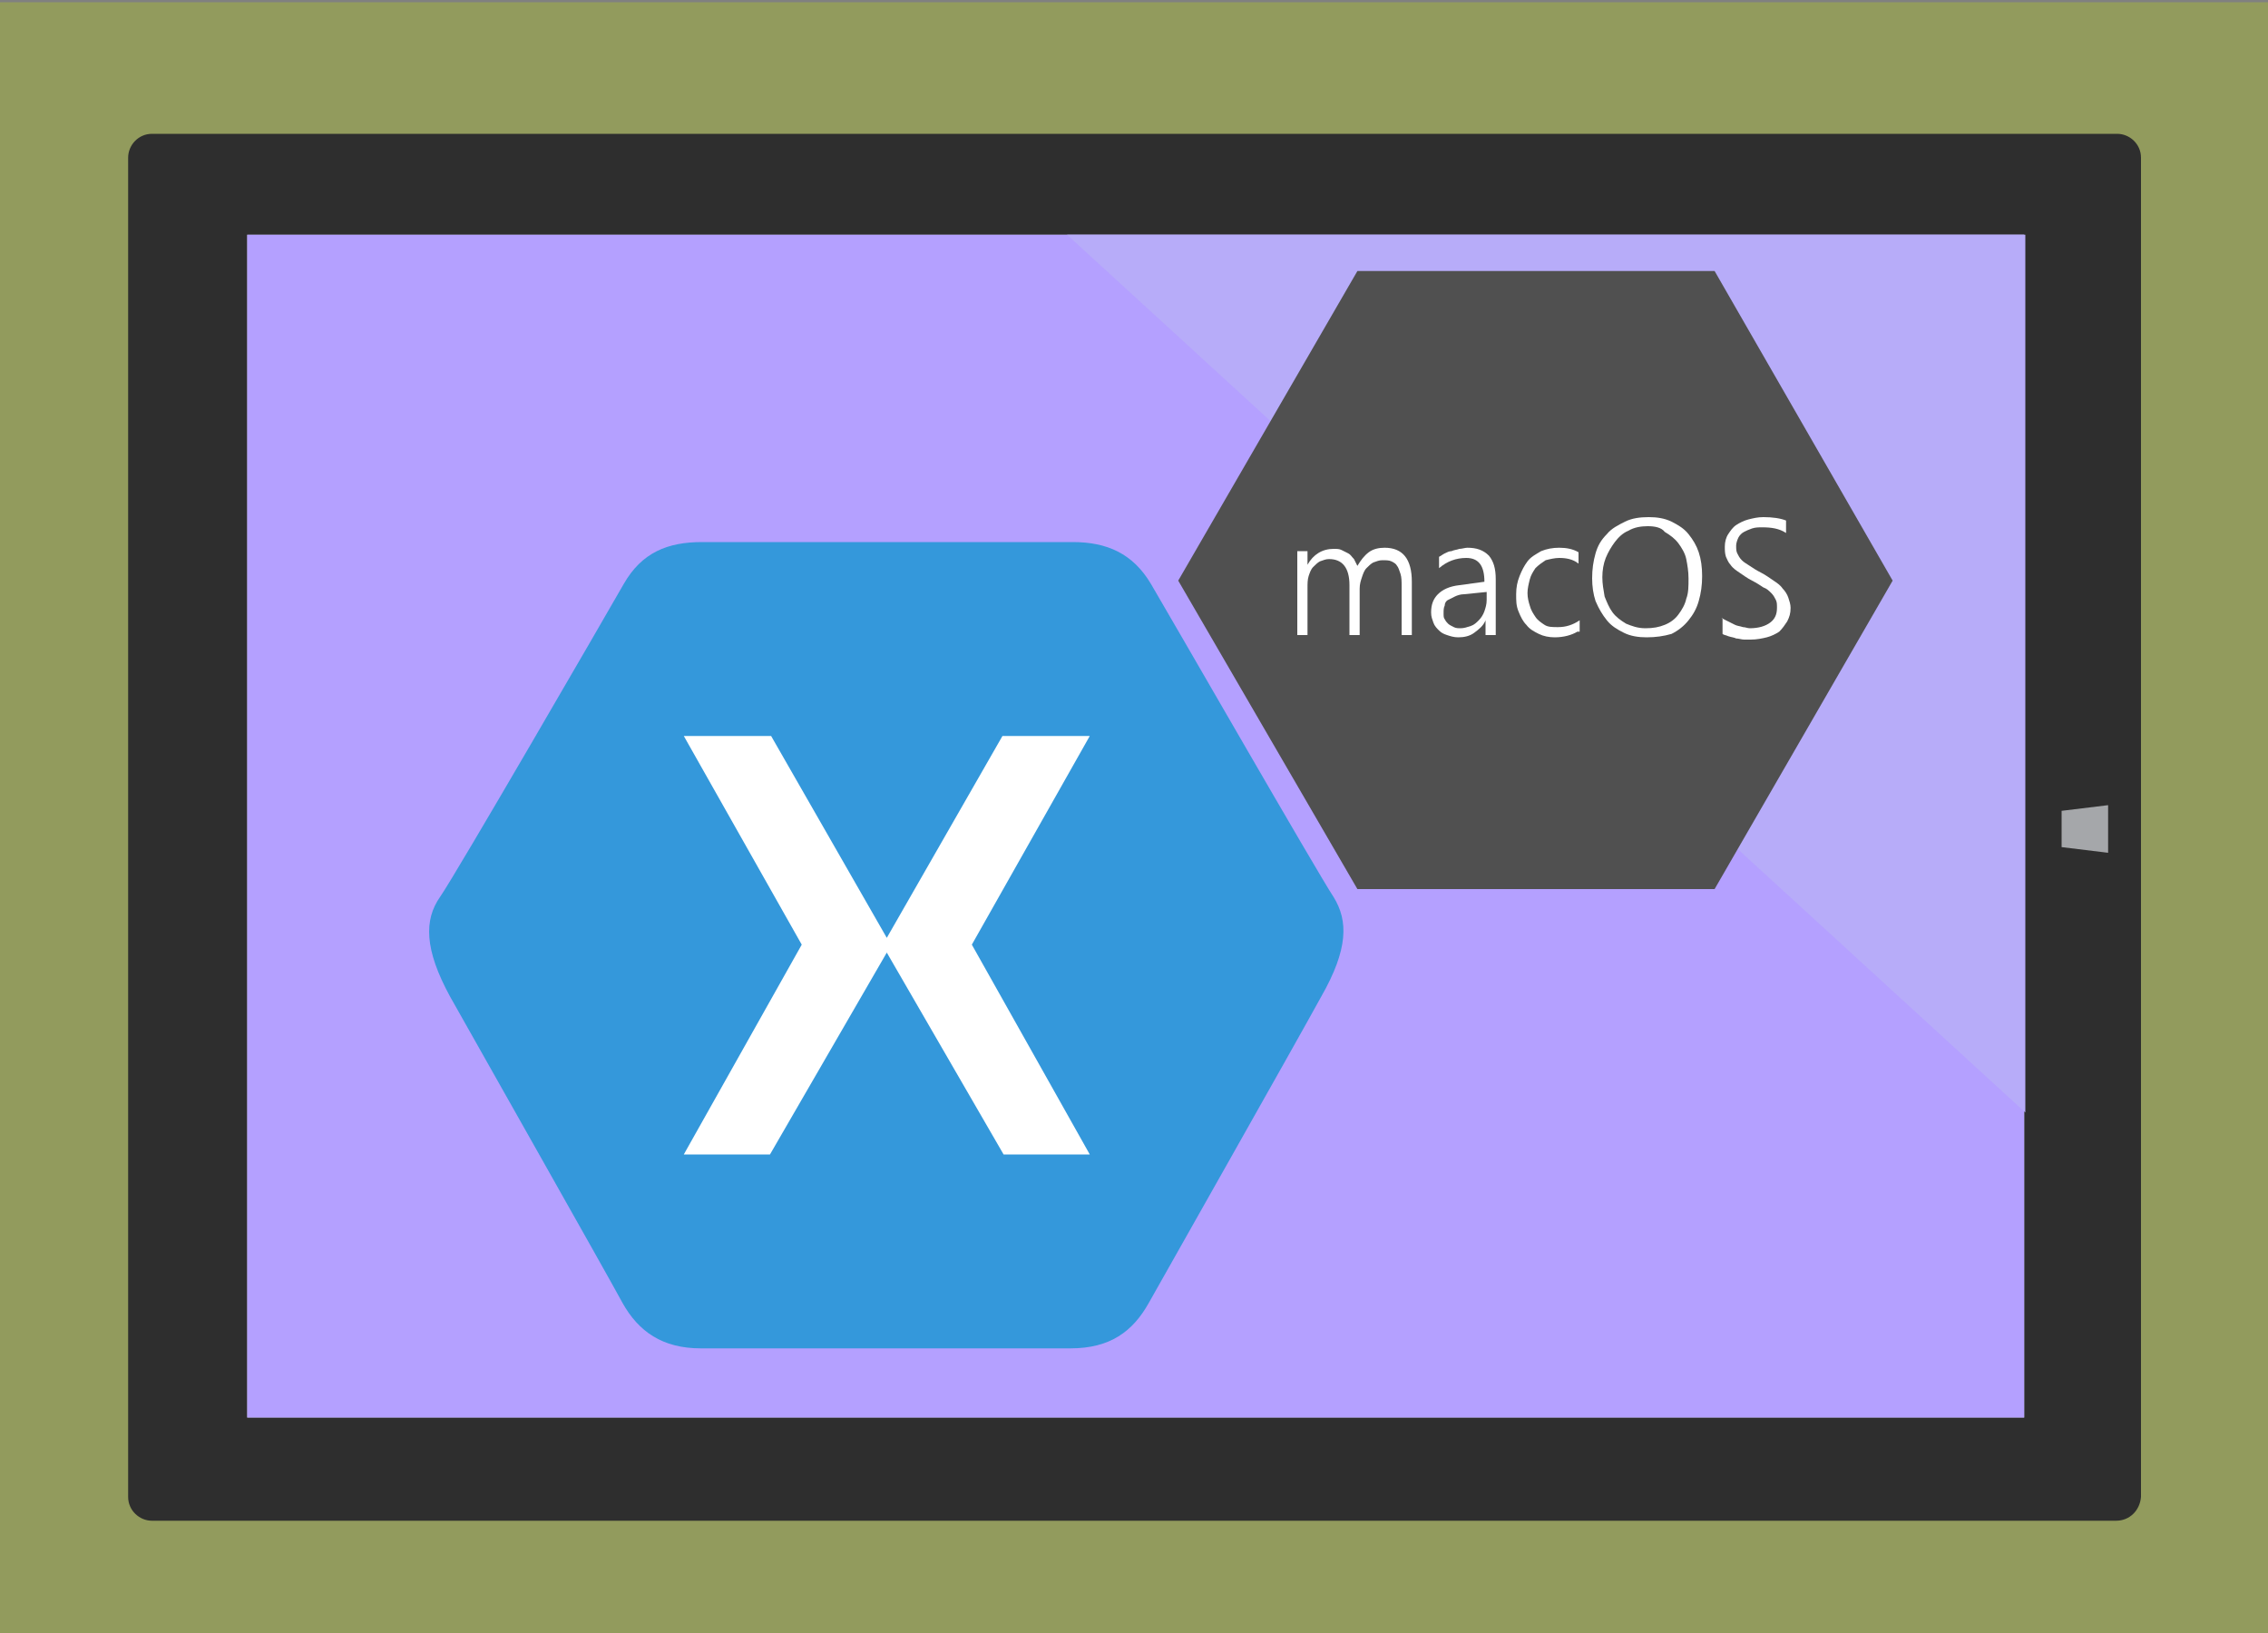<svg xmlns="http://www.w3.org/2000/svg" xmlns:xlink="http://www.w3.org/1999/xlink" id="Layer_1" x="0" y="0" enable-background="new 0 0 200 144" version="1.1" viewBox="0 0 200 144" xml:space="preserve"><rect x="0" y="0" width="200" height="144" fill="#808080" stroke="none"/><style type="text/css">.st0{opacity:.3;fill:#bad80a;enable-background:new}.st1{fill:#fff}.st2{fill:#2e2e2e}.st3{fill:#a5a7aa}.st4{fill:#b4a0ff}.st5{fill:#b7acf9}.st6{fill:#3498db}.st7{fill:#505050}</style><rect width="200" height="144" y=".2" class="st0"/><rect width="49" height="54" x="38" y="71.7" class="st1"/><g><g><path d="M186.6,134.1H13.4c-1.1,0-2.1-0.9-2.1-2.1V13.9c0-1.1,0.9-2.1,2.1-2.1h173.3c1.1,0,2.1,0.9,2.1,2.1v118.1 C188.7,133.2,187.8,134.1,186.6,134.1z" class="st2"/><rect width="156.7" height="104.3" x="21.8" y="20.7" class="st3"/><rect width="156.7" height="104.3" x="21.8" y="20.7" class="st4"/><polygon points="181.8 74.7 185.9 75.2 185.9 71 181.8 71.5" class="st3"/><polygon points="178.6 98.1 178.6 20.7 94.1 20.7" class="st5"/></g><g><g><rect width="42.5" height="47.9" x="56.7" y="60.6" class="st1"/><path d="M117.6,79.1c-1.4-2.1-14.5-24.9-16.1-27.6s-3.9-3.7-6.9-3.7c-0.8,0-2.4,0-4.6,0c-6,0-17.1,0-23.5,0 c-2.2,0-3.8,0-4.6,0c-3,0-5.3,0.9-6.9,3.7S40.2,77.1,38.8,79.1s-1.4,4.6,0.9,8.8c2.3,4.1,13.8,24.4,15.2,27c1.4,2.5,3.5,4,6.9,4 c0.8,0,2.6,0,4.9,0c8.2,0,22.8,0,22.8,0c2.3,0,4.2,0,4.9,0c3.5,0,5.5-1.5,6.9-4c1.4-2.5,12.9-22.8,15.2-27 C118.9,83.7,118.9,81.2,117.6,79.1z M96.1,101.8h-7.6L78.2,84l-10.3,17.8h-7.6l10.4-18.5L60.3,64.9h7.7l10.2,17.8l10.2-17.8h7.7 L85.7,83.3L96.1,101.8z" class="st6"/></g><g><polygon points="119.7 78.4 103.9 51.2 119.7 23.9 151.2 23.9 166.9 51.2 151.2 78.4" class="st7"/></g></g></g><g><path d="M123.6,56v-4.3c0-0.4,0-0.8-0.1-1.1c-0.1-0.3-0.2-0.6-0.3-0.7c-0.1-0.2-0.3-0.3-0.5-0.4 c-0.2-0.1-0.5-0.1-0.8-0.1c-0.3,0-0.5,0.1-0.8,0.2c-0.2,0.1-0.4,0.3-0.6,0.5c-0.2,0.2-0.3,0.5-0.4,0.8c-0.1,0.3-0.2,0.6-0.2,1V56 H119v-4.4c0-1.5-0.6-2.3-1.8-2.3c-0.3,0-0.5,0.1-0.8,0.2c-0.2,0.1-0.4,0.3-0.6,0.5c-0.2,0.2-0.3,0.5-0.4,0.8 c-0.1,0.3-0.1,0.7-0.1,1V56h-0.9v-7.4h0.9v1.2h0c0.5-0.9,1.3-1.4,2.3-1.4c0.3,0,0.5,0,0.7,0.1c0.2,0.1,0.4,0.2,0.6,0.3 c0.2,0.1,0.3,0.3,0.5,0.5c0.1,0.2,0.2,0.4,0.3,0.6c0.3-0.5,0.6-0.9,1-1.2c0.4-0.3,0.9-0.4,1.4-0.4c1.6,0,2.4,1,2.4,3V56H123.6z" class="st1"/><path d="M131,56v-1.3h0c-0.2,0.5-0.6,0.8-1,1.1c-0.4,0.3-0.9,0.4-1.4,0.4c-0.4,0-0.7-0.1-1-0.2 c-0.3-0.1-0.5-0.2-0.7-0.4c-0.2-0.2-0.4-0.4-0.5-0.7c-0.1-0.3-0.2-0.5-0.2-0.9c0-0.7,0.2-1.2,0.6-1.6c0.4-0.4,1-0.7,1.9-0.8 l2.2-0.3c0-1.4-0.5-2.1-1.6-2.1c-0.9,0-1.7,0.3-2.4,0.9v-1c0.2-0.1,0.3-0.2,0.5-0.3c0.2-0.1,0.4-0.2,0.6-0.2 c0.2-0.1,0.4-0.1,0.7-0.2c0.2,0,0.5-0.1,0.7-0.1c0.8,0,1.4,0.2,1.9,0.7c0.4,0.5,0.6,1.1,0.6,2.1V56H131z M129.1,52.4 c-0.3,0-0.6,0.1-0.8,0.2c-0.2,0.1-0.4,0.2-0.6,0.3c-0.2,0.1-0.3,0.3-0.3,0.5c-0.1,0.2-0.1,0.4-0.1,0.7c0,0.2,0,0.4,0.1,0.5 c0.1,0.2,0.2,0.3,0.3,0.4c0.1,0.1,0.3,0.2,0.5,0.3c0.2,0.1,0.4,0.1,0.6,0.1c0.3,0,0.6-0.1,0.9-0.2c0.3-0.1,0.5-0.3,0.7-0.5 c0.2-0.2,0.4-0.5,0.5-0.8c0.1-0.3,0.2-0.6,0.2-1v-0.7L129.1,52.4z" class="st1"/><path d="M139.1,55.7c-0.5,0.3-1.2,0.5-2,0.5c-0.5,0-1-0.1-1.4-0.3c-0.4-0.2-0.8-0.4-1.1-0.8c-0.3-0.3-0.5-0.7-0.7-1.2 c-0.2-0.5-0.2-0.9-0.2-1.5c0-0.6,0.1-1.1,0.3-1.6c0.2-0.5,0.4-0.9,0.7-1.3c0.3-0.4,0.7-0.6,1.2-0.9c0.5-0.2,1-0.3,1.6-0.3 c0.6,0,1.2,0.1,1.7,0.4v1c-0.5-0.4-1.1-0.5-1.7-0.5c-0.4,0-0.8,0.1-1.2,0.2c-0.3,0.2-0.6,0.4-0.9,0.7c-0.2,0.3-0.4,0.6-0.5,1 c-0.1,0.4-0.2,0.8-0.2,1.2c0,0.4,0.1,0.8,0.2,1.1c0.1,0.4,0.3,0.7,0.5,1c0.2,0.3,0.5,0.5,0.8,0.7c0.3,0.2,0.7,0.2,1.2,0.2 c0.7,0,1.3-0.2,1.9-0.6V55.7z" class="st1"/><path d="M145.2,56.2c-0.7,0-1.4-0.1-2-0.4c-0.6-0.3-1.1-0.6-1.5-1.1c-0.4-0.5-0.7-1-1-1.7c-0.2-0.6-0.3-1.3-0.3-2 c0-0.8,0.1-1.5,0.3-2.2c0.2-0.7,0.5-1.2,1-1.7c0.4-0.5,1-0.8,1.6-1.1c0.6-0.3,1.3-0.4,2.1-0.4c0.7,0,1.4,0.1,2,0.4 c0.6,0.3,1.1,0.6,1.5,1.1c0.4,0.5,0.7,1,0.9,1.6c0.2,0.6,0.3,1.3,0.3,2.1c0,0.8-0.1,1.5-0.3,2.2c-0.2,0.7-0.5,1.2-0.9,1.7 c-0.4,0.5-0.9,0.9-1.5,1.2C146.7,56.1,146,56.2,145.2,56.2z M145.3,46.4c-0.6,0-1.2,0.1-1.7,0.4c-0.5,0.2-0.9,0.6-1.2,1 c-0.3,0.4-0.6,0.9-0.8,1.4c-0.2,0.5-0.3,1.1-0.3,1.7c0,0.6,0.1,1.1,0.2,1.7c0.2,0.5,0.4,1,0.7,1.4c0.3,0.4,0.7,0.7,1.2,1 c0.5,0.2,1,0.4,1.7,0.4s1.2-0.1,1.7-0.3c0.5-0.2,0.9-0.5,1.2-0.9c0.3-0.4,0.6-0.9,0.7-1.4c0.2-0.5,0.2-1.1,0.2-1.8 c0-0.6-0.1-1.2-0.2-1.7c-0.1-0.5-0.4-1-0.7-1.4c-0.3-0.4-0.7-0.7-1.2-1C146.5,46.5,145.9,46.4,145.3,46.4z" class="st1"/><path d="M151.8,54.5c0.2,0.1,0.4,0.2,0.6,0.3c0.2,0.1,0.4,0.2,0.6,0.3c0.2,0.1,0.4,0.1,0.7,0.2c0.2,0,0.4,0.1,0.6,0.1 c0.8,0,1.4-0.2,1.8-0.5c0.4-0.3,0.6-0.7,0.6-1.3c0-0.3,0-0.5-0.1-0.7c-0.1-0.2-0.2-0.4-0.4-0.6s-0.4-0.4-0.7-0.5 c-0.3-0.2-0.6-0.4-1-0.6c-0.4-0.2-0.8-0.5-1.1-0.7c-0.3-0.2-0.6-0.4-0.8-0.7c-0.2-0.2-0.3-0.5-0.4-0.7c-0.1-0.3-0.1-0.6-0.1-0.9 c0-0.4,0.1-0.8,0.3-1.1c0.2-0.3,0.4-0.6,0.7-0.8c0.3-0.2,0.7-0.4,1.1-0.5c0.4-0.1,0.8-0.2,1.3-0.2c0.8,0,1.5,0.1,2,0.3v1.1 c-0.6-0.4-1.3-0.5-2.1-0.5c-0.3,0-0.6,0-0.9,0.1c-0.3,0.1-0.5,0.2-0.7,0.3c-0.2,0.1-0.4,0.3-0.5,0.5c-0.1,0.2-0.2,0.5-0.2,0.7 c0,0.3,0,0.5,0.1,0.7c0.1,0.2,0.2,0.4,0.4,0.6c0.2,0.2,0.4,0.3,0.7,0.5c0.3,0.2,0.6,0.4,1,0.6c0.4,0.2,0.8,0.5,1.1,0.7 s0.6,0.4,0.8,0.7c0.2,0.2,0.4,0.5,0.5,0.8c0.1,0.3,0.2,0.6,0.2,0.9c0,0.5-0.1,0.8-0.3,1.2c-0.2,0.3-0.4,0.6-0.7,0.9 c-0.3,0.2-0.7,0.4-1.1,0.5c-0.4,0.1-0.9,0.2-1.4,0.2c-0.2,0-0.4,0-0.6,0c-0.2,0-0.5-0.1-0.7-0.1c-0.2-0.1-0.4-0.1-0.7-0.2 c-0.2-0.1-0.4-0.1-0.5-0.2V54.5z" class="st1"/></g></svg>
